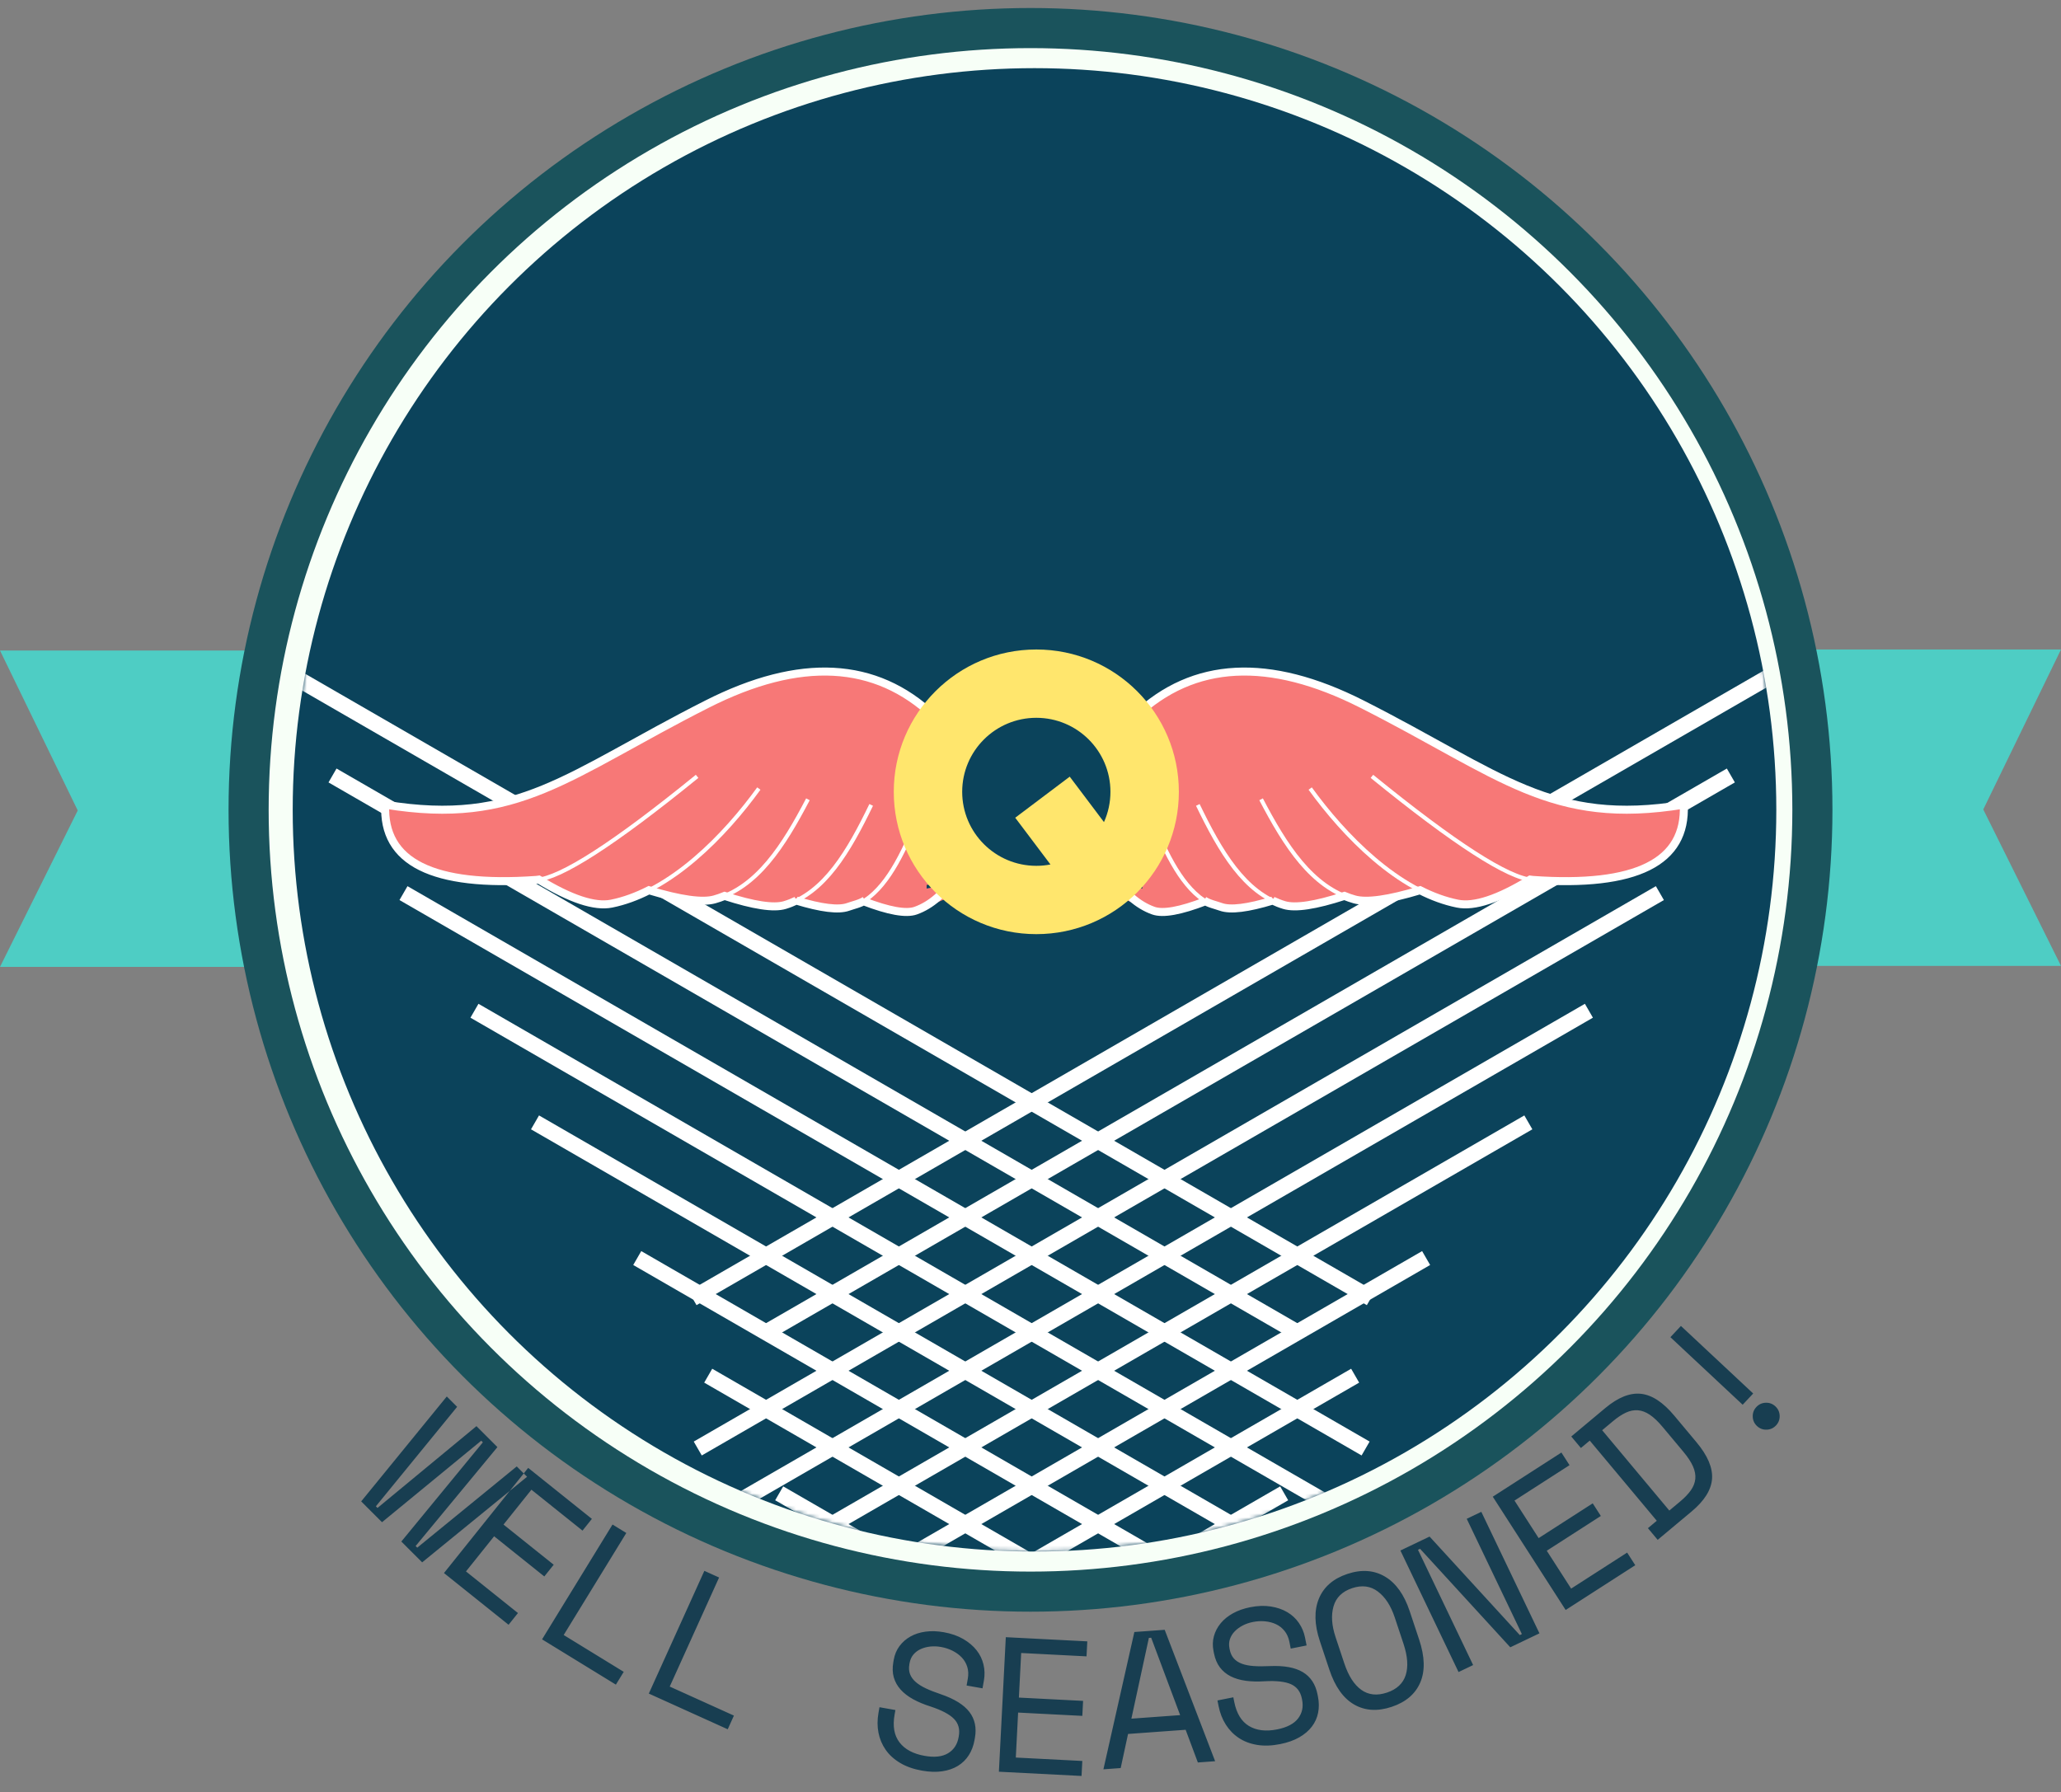 <?xml version="1.0" encoding="UTF-8"?>
<svg width="514px" height="447px" viewBox="0 0 514 447" version="1.1" xmlns="http://www.w3.org/2000/svg" xmlns:xlink="http://www.w3.org/1999/xlink">
    <rect x="0" y="0" width="514" height="447" fill="#808080" stroke="none"/>
    <!-- Generator: Sketch 46.2 (44496) - http://www.bohemiancoding.com/sketch -->
    <title>badge_3</title>
    <desc>Created with Sketch.</desc>
    <defs>
        <circle id="path-1" cx="376" cy="384" r="185"></circle>
    </defs>
    <g id="badges" stroke="none" stroke-width="1" fill="none" fill-rule="evenodd">
        <g id="last_badge" transform="translate(-118, -182)">
            <path d="M379.679,422.918 L632,422.918 L612.613,383.899 L632,344 L373.388,344 L373.378,344.256 L118,344.256 L137.387,384.155 L118,423.174 L379.689,423.174 L379.679,422.918 Z" id="Combined-Shape" fill="#4ECDC4"></path>
            <g id="text_on-path" transform="translate(375, 384) rotate(45) translate(-375, -384) translate(78, 87)">
                <circle id="Oval" fill-opacity="0" fill="#FFFFFF" transform="translate(297, 297) rotate(74) translate(-297, -297) " cx="297" cy="297" r="240"></circle>
                <path d="M322.44,537 L315.096,537 L311.976,505.128 L311.4,505.128 L308.28,537 L300.936,537 L297.528,503.4 L301.176,503.4 L304.392,535.272 L304.968,535.272 L307.992,503.4 L315.384,503.4 L318.408,535.272 L318.984,535.272 L322.2,503.4 L325.848,503.4 L322.44,537 Z M324.477,501.641 L344.705,499.403 L345.117,503.124 L328.896,504.919 L330.121,515.987 L346.055,514.224 L346.467,517.945 L330.532,519.708 L331.767,530.872 L348.275,529.046 L348.686,532.767 L328.171,535.037 L324.477,501.641 Z M349.339,496.758 L353.26,495.819 L360.213,524.854 L377.298,520.763 L378.17,524.404 L357.164,529.434 L349.339,496.758 Z M373.703,488.733 L377.475,487.311 L388.007,515.248 L404.446,509.05 L405.767,512.554 L385.555,520.173 L373.703,488.733 Z M439.181,461.294 C438.558,460.403 437.831,459.74 437,459.305 C436.169,458.871 435.296,458.642 434.382,458.617 C433.467,458.593 432.533,458.738 431.581,459.052 C430.63,459.366 429.721,459.826 428.855,460.431 C428.095,460.962 427.442,461.565 426.898,462.238 C426.354,462.912 425.941,463.62 425.66,464.363 C425.379,465.106 425.269,465.856 425.33,466.614 C425.391,467.372 425.669,468.104 426.164,468.813 L426.329,469.049 C426.861,469.809 427.472,470.348 428.163,470.666 C428.853,470.984 429.64,471.117 430.522,471.067 C431.404,471.016 432.391,470.794 433.483,470.402 C434.576,470.009 435.802,469.474 437.163,468.796 C440.36,467.225 443.075,466.586 445.31,466.878 C447.545,467.171 449.396,468.366 450.862,470.464 L451.192,470.936 C452.017,472.116 452.57,473.34 452.851,474.608 C453.132,475.876 453.121,477.143 452.816,478.41 C452.511,479.678 451.906,480.921 451,482.139 C450.095,483.358 448.869,484.508 447.322,485.589 C445.564,486.818 443.832,487.648 442.123,488.081 C440.415,488.514 438.793,488.594 437.255,488.322 C435.718,488.05 434.287,487.469 432.962,486.579 C431.637,485.69 430.471,484.524 429.463,483.081 L428.638,481.901 L431.942,479.591 L432.602,480.535 C434.289,482.948 436.216,484.295 438.384,484.575 C440.552,484.856 442.816,484.171 445.176,482.521 C447.222,481.091 448.447,479.561 448.85,477.932 C449.254,476.303 448.933,474.741 447.888,473.246 L447.723,473.01 C446.714,471.568 445.413,470.837 443.819,470.819 C442.225,470.801 440.116,471.456 437.491,472.783 C435.973,473.572 434.523,474.165 433.143,474.564 C431.762,474.963 430.463,475.129 429.245,475.063 C428.028,474.997 426.907,474.677 425.882,474.105 C424.857,473.533 423.932,472.657 423.107,471.477 L422.777,471.005 C422.026,469.929 421.561,468.79 421.384,467.587 C421.206,466.383 421.288,465.174 421.63,463.959 C421.971,462.744 422.576,461.57 423.443,460.437 C424.31,459.304 425.412,458.27 426.75,457.335 C428.297,456.253 429.836,455.509 431.368,455.102 C432.899,454.695 434.345,454.572 435.707,454.733 C437.069,454.894 438.319,455.328 439.458,456.035 C440.596,456.742 441.551,457.647 442.321,458.748 L443.476,460.4 L440.171,462.711 L439.181,461.294 Z M438.562,447.272 L453.672,433.639 L456.18,436.418 L444.063,447.351 L451.523,455.619 L463.426,444.879 L465.934,447.659 L454.031,458.399 L461.556,466.738 L473.886,455.612 L476.394,458.392 L461.07,472.219 L438.562,447.272 Z M486.608,431.89 L477.188,442.782 L481.905,450.097 L479.079,453.364 L460.32,423.689 L465.281,417.953 L497.352,432.234 L494.526,435.501 L486.608,431.89 Z M463.919,422.169 L475.079,439.498 L483.053,430.276 L464.296,421.733 L463.919,422.169 Z M489.387,398.078 C488.482,397.474 487.564,397.12 486.632,397.017 C485.701,396.914 484.804,397.017 483.943,397.327 C483.082,397.637 482.265,398.111 481.492,398.749 C480.719,399.387 480.039,400.146 479.453,401.024 C478.937,401.795 478.548,402.594 478.286,403.419 C478.023,404.244 477.896,405.054 477.904,405.848 C477.912,406.642 478.082,407.381 478.414,408.065 C478.746,408.749 479.272,409.331 479.99,409.811 L480.229,409.971 C481.001,410.486 481.766,410.766 482.525,410.812 C483.284,410.857 484.065,410.695 484.869,410.328 C485.672,409.96 486.511,409.395 487.386,408.633 C488.261,407.871 489.21,406.926 490.232,405.8 C492.639,403.175 494.937,401.594 497.126,401.054 C499.314,400.515 501.472,400.957 503.601,402.379 L504.08,402.699 C505.277,403.499 506.237,404.438 506.959,405.517 C507.682,406.596 508.131,407.781 508.307,409.073 C508.483,410.365 508.371,411.742 507.97,413.206 C507.569,414.67 506.845,416.187 505.796,417.757 C504.605,419.54 503.292,420.943 501.858,421.967 C500.423,422.99 498.94,423.655 497.409,423.959 C495.878,424.264 494.334,424.242 492.776,423.895 C491.219,423.547 489.709,422.884 488.245,421.907 L487.048,421.107 L489.288,417.754 L490.246,418.394 C492.694,420.03 494.978,420.584 497.1,420.058 C499.222,419.532 501.083,418.072 502.683,415.677 C504.069,413.602 504.655,411.732 504.439,410.068 C504.223,408.403 503.357,407.065 501.84,406.051 L501.601,405.891 C500.137,404.914 498.66,404.706 497.168,405.268 C495.676,405.83 493.949,407.206 491.985,409.396 C490.857,410.682 489.722,411.762 488.581,412.635 C487.439,413.508 486.289,414.135 485.131,414.515 C483.972,414.896 482.812,415.005 481.649,414.844 C480.487,414.684 479.307,414.203 478.109,413.403 L477.63,413.083 C476.539,412.354 475.693,411.462 475.09,410.405 C474.488,409.348 474.125,408.192 474.002,406.936 C473.879,405.68 474.016,404.366 474.412,402.996 C474.808,401.625 475.46,400.261 476.366,398.904 C477.415,397.334 478.579,396.081 479.858,395.146 C481.137,394.211 482.44,393.571 483.767,393.227 C485.094,392.882 486.417,392.832 487.735,393.077 C489.052,393.323 490.27,393.819 491.388,394.565 L493.064,395.685 L490.824,399.038 L489.387,398.078 Z M494.631,392.579 C490.74,390.629 488.188,388.187 486.973,385.253 C485.759,382.318 485.984,379.191 487.646,375.872 C489.309,372.554 491.679,370.502 494.756,369.717 C497.834,368.932 501.318,369.515 505.209,371.464 L511.904,374.818 C515.909,376.825 518.491,379.281 519.648,382.187 C520.804,385.093 520.552,388.205 518.889,391.524 C517.226,394.843 514.885,396.909 511.865,397.723 C508.844,398.536 505.332,397.939 501.326,395.933 L494.631,392.579 Z M515.541,389.847 C516.702,387.53 516.779,385.394 515.772,383.44 C514.764,381.486 512.787,379.77 509.84,378.294 L503.661,375.198 C500.914,373.822 498.406,373.291 496.138,373.604 C493.869,373.917 492.155,375.232 490.994,377.549 C489.833,379.867 489.806,382.028 490.913,384.032 C492.021,386.037 493.948,387.727 496.695,389.103 L502.875,392.199 C505.821,393.675 508.379,394.232 510.547,393.868 C512.716,393.505 514.38,392.165 515.541,389.847 Z M528.83,356.258 L529.022,355.715 L498.967,345.109 L500.308,341.307 L531.993,352.488 L529.31,360.092 L496.028,358.63 L495.836,359.173 L525.892,369.779 L524.55,373.581 L492.865,362.4 L495.548,354.796 L528.83,356.258 Z M499.659,336.617 L503.976,316.728 L507.635,317.523 L504.173,333.471 L515.055,335.834 L518.457,320.166 L522.115,320.961 L518.714,336.628 L529.69,339.011 L533.214,322.781 L536.873,323.575 L532.494,343.745 L499.659,336.617 Z M502.883,312.157 L503.866,301.161 C504.236,297.018 505.494,294.078 507.642,292.342 C509.789,290.606 513.029,289.932 517.364,290.32 L525.97,291.089 C530.305,291.476 533.375,292.714 535.18,294.803 C536.985,296.892 537.703,300.008 537.332,304.152 L536.35,315.148 L532.573,314.81 L532.829,311.942 L506.868,309.622 L506.612,312.491 L502.883,312.157 Z M533.552,304.392 C533.683,302.926 533.653,301.646 533.461,300.553 C533.27,299.46 532.863,298.532 532.24,297.769 C531.618,297.007 530.747,296.407 529.63,295.97 C528.512,295.533 527.077,295.236 525.324,295.079 L517.292,294.361 C515.539,294.205 514.074,294.242 512.897,294.474 C511.719,294.707 510.757,295.143 510.009,295.783 C509.261,296.423 508.696,297.264 508.313,298.306 C507.931,299.348 507.674,300.602 507.543,302.068 L507.227,305.606 L533.236,307.93 L533.552,304.392 Z M533.795,277.562 C532.868,277.593 532.065,277.292 531.388,276.658 C530.71,276.025 530.356,275.244 530.324,274.317 C530.293,273.389 530.595,272.587 531.228,271.909 C531.862,271.231 532.642,270.877 533.57,270.846 C534.497,270.815 535.3,271.116 535.977,271.749 C536.655,272.383 537.01,273.164 537.041,274.091 C537.072,275.018 536.771,275.821 536.137,276.499 C535.503,277.176 534.723,277.531 533.795,277.562 Z M502.724,273.323 L527.382,272.494 L527.511,276.332 L502.852,277.161 L502.724,273.323 Z" id="WELL-SEASONED!" fill="#183E51"></path>
            </g>
            <circle id="Oval" fill="#1A535C" cx="375" cy="384" r="200"></circle>
            <circle id="Oval" fill="#F7FFF7" cx="375" cy="384" r="190"></circle>
            <mask id="mask-2" fill="white">
                <use xlink:href="#path-1"></use>
            </mask>
            <use id="Mask" fill="#0B435B" xlink:href="#path-1"></use>
            <g id="Group-6" mask="url(#mask-2)" stroke-linecap="square">
                <g transform="translate(116, 339)" id="Group-7">
                    <g>
                        <g id="Group-5" transform="translate(247.795, 178.461) scale(-1, 1) rotate(-30) translate(-247.795, -178.461) translate(-2.705, 117.961)" stroke="#FFFFFF" stroke-width="4">
                            <path d="M175.112,2.366 L499.568,2.366" id="Line"></path>
                            <path d="M187.501,18.926 L460.567,18.926" id="Line"></path>
                            <path d="M157.501,35.487 L430.567,35.487" id="Line"></path>
                            <path d="M127.5,52.048 L400.567,52.048" id="Line"></path>
                            <path d="M100.5,68.609 L373.567,68.609" id="Line"></path>
                            <path d="M61.5,85.169 L334.567,85.169" id="Line"></path>
                            <path d="M31.5,101.73 L304.567,101.73" id="Line"></path>
                            <path d="M1.5,118.291 L274.567,118.291" id="Line"></path>
                        </g>
                        <g id="Group-5" transform="translate(270.795, 178.461) rotate(-30) translate(-270.795, -178.461) translate(20.295, 117.961)" stroke="#FFFFFF" stroke-width="4">
                            <path d="M175.112,2.366 L499.568,2.366" id="Line"></path>
                            <path d="M187.501,18.926 L460.567,18.926" id="Line"></path>
                            <path d="M157.501,35.487 L430.567,35.487" id="Line"></path>
                            <path d="M127.5,52.048 L400.567,52.048" id="Line"></path>
                            <path d="M100.5,68.609 L373.567,68.609" id="Line"></path>
                            <path d="M61.5,85.169 L334.567,85.169" id="Line"></path>
                            <path d="M31.5,101.73 L304.567,101.73" id="Line"></path>
                            <path d="M1.5,118.291 L274.567,118.291" id="Line"></path>
                        </g>
                    </g>
                </g>
            </g>
            <g id="Group-4" mask="url(#mask-2)">
                <g transform="translate(214, 344)" id="Group-3">
                    <g>
                        <g id="wings" transform="translate(0, 5.392)">
                            <g id="Group">
                                <g id="Left_wing">
                                    <g id="left_wing" fill="#F77877">
                                        <path d="M102.489,57.141 C101.579,57.58 100.635,57.951 99.653,58.248 C96.871,59.091 91.861,58.333 84.623,55.972 C83.805,56.311 82.961,56.604 82.09,56.848 C79.07,57.692 73.627,56.929 65.759,54.557 C62.733,56.096 59.612,57.255 56.435,57.898 C52.262,58.743 46.231,56.75 38.34,51.919 C38.106,51.947 37.877,51.969 37.654,51.985 C11.886,53.8 -0.656,47.542 0.026,33.209 C33.169,38.663 45.464,25.743 80.245,8.126 C103.431,-3.618 122.26,-2.632 136.729,11.084 L146.7,51.985 M121.751,55.918 C119.839,57.145 118.076,58.217 115.513,58.832 C110.879,59.944 105.289,58.212 102.489,57.141 M146.7,51.985 C143.907,55.96 136.161,58.257 132.246,59.649 C129.854,60.499 125.532,59.721 119.279,57.315" id="Combined-Shape"></path>
                                        <rect id="Rectangle" x="120.511" y="49.196" width="14.593" height="7.997"></rect>
                                        <polygon id="Path-2" points="120.562 57.648 118.914 57.181 102.313 57.181 102.313 56.714 121.387 53.797"></polygon>
                                    </g>
                                    <g id="Group-2" stroke="#FFFFFF">
                                        <path d="M136.843,11.193 C122.367,-2.521 103.53,-3.506 80.334,8.236 C45.539,25.849 33.237,38.766 0.081,33.314 C-0.602,47.643 11.946,53.901 37.725,52.086 C43.831,51.656 57.206,43.045 77.85,26.252" id="Path-5"></path>
                                        <path d="M38.264,51.93 C46.23,56.825 52.314,58.848 56.514,57.998 C71.3,55.007 84.888,40.844 93.248,29.291" id="Path-7"></path>
                                        <path d="M65.697,54.614 C73.646,57.019 79.14,57.797 82.18,56.948 C92.882,53.956 99.442,43.528 105.492,31.975" id="Path-7"></path>
                                        <path d="M84.535,56.014 C91.872,58.42 96.944,59.198 99.75,58.348 C109.629,55.357 115.684,44.928 121.269,33.375" id="Path-7"></path>
                                        <path d="M102.431,57.181 C108.751,59.12 113.107,59.665 115.5,58.815 C116.862,58.331 118.539,57.997 119.738,57.181 C125.955,52.954 129.758,44.226 133.749,34.542" id="Path-7"></path>
                                        <path d="M119.385,57.414 C125.641,59.82 129.965,60.598 132.357,59.748 C136.275,58.357 139.487,55.356 142.281,51.382" id="Path-7"></path>
                                    </g>
                                    <g id="Group-2" stroke="#FFFFFF" stroke-width="2">
                                        <path d="M102.603,57.234 C101.688,57.675 100.738,58.049 99.75,58.348 C96.967,59.191 91.955,58.432 84.714,56.073 C83.895,56.411 83.052,56.704 82.18,56.948 C79.159,57.792 73.713,57.029 65.842,54.658 C62.815,56.196 59.692,57.355 56.514,57.998 C52.337,58.843 46.297,56.847 38.396,52.01 C38.163,52.046 37.94,52.071 37.725,52.086 C11.946,53.901 -0.602,47.643 0.081,33.314 C33.237,38.766 45.539,25.849 80.334,8.236 C103.53,-3.506 122.367,-2.521 136.843,11.193 M119.738,57.181 C118.539,57.997 116.862,58.331 115.5,58.815 C113.129,59.657 108.83,59.13 102.603,57.234 L102.603,57.234 M142.281,51.382 C139.487,55.356 136.275,58.357 132.357,59.748 C129.965,60.598 125.641,59.82 119.385,57.414 L119.385,57.414" id="Combined-Shape"></path>
                                    </g>
                                </g>
                            </g>
                            <g id="Group" transform="translate(250.5, 30.5) scale(-1, 1) translate(-250.5, -30.5) translate(177, 0)">
                                <g id="Left_wing">
                                    <g id="left_wing" fill="#F77877">
                                        <path d="M102.489,57.141 C101.579,57.58 100.635,57.951 99.653,58.248 C96.871,59.091 91.861,58.333 84.623,55.972 C83.805,56.311 82.961,56.604 82.09,56.848 C79.07,57.692 73.627,56.929 65.759,54.557 C62.733,56.096 59.612,57.255 56.435,57.898 C52.262,58.743 46.231,56.75 38.34,51.919 C38.106,51.947 37.877,51.969 37.654,51.985 C11.886,53.8 -0.656,47.542 0.026,33.209 C33.169,38.663 45.464,25.743 80.245,8.126 C103.431,-3.618 122.26,-2.632 136.729,11.084 L146.7,51.985 M121.751,55.918 C119.839,57.145 118.076,58.217 115.513,58.832 C110.879,59.944 105.289,58.212 102.489,57.141 M146.7,51.985 C143.907,55.96 136.161,58.257 132.246,59.649 C129.854,60.499 125.532,59.721 119.279,57.315" id="Combined-Shape"></path>
                                        <rect id="Rectangle" x="120.511" y="49.196" width="14.593" height="7.997"></rect>
                                        <polygon id="Path-2" points="120.562 57.648 118.914 57.181 102.313 57.181 102.313 56.714 121.387 53.797"></polygon>
                                    </g>
                                    <g id="Group-2" stroke="#FFFFFF">
                                        <path d="M136.843,11.193 C122.367,-2.521 103.53,-3.506 80.334,8.236 C45.539,25.849 33.237,38.766 0.081,33.314 C-0.602,47.643 11.946,53.901 37.725,52.086 C43.831,51.656 57.206,43.045 77.85,26.252" id="Path-5"></path>
                                        <path d="M38.264,51.93 C46.23,56.825 52.314,58.848 56.514,57.998 C71.3,55.007 84.888,40.844 93.248,29.291" id="Path-7"></path>
                                        <path d="M65.697,54.614 C73.646,57.019 79.14,57.797 82.18,56.948 C92.882,53.956 99.442,43.528 105.492,31.975" id="Path-7"></path>
                                        <path d="M84.535,56.014 C91.872,58.42 96.944,59.198 99.75,58.348 C109.629,55.357 115.684,44.928 121.269,33.375" id="Path-7"></path>
                                        <path d="M102.431,57.181 C108.751,59.12 113.107,59.665 115.5,58.815 C116.862,58.331 118.539,57.997 119.738,57.181 C125.955,52.954 129.758,44.226 133.749,34.542" id="Path-7"></path>
                                        <path d="M119.385,57.414 C125.641,59.82 129.965,60.598 132.357,59.748 C136.275,58.357 139.487,55.356 142.281,51.382" id="Path-7"></path>
                                    </g>
                                    <g id="Group-2" stroke="#FFFFFF" stroke-width="2">
                                        <path d="M102.603,57.234 C101.688,57.675 100.738,58.049 99.75,58.348 C96.967,59.191 91.955,58.432 84.714,56.073 C83.895,56.411 83.052,56.704 82.18,56.948 C79.159,57.792 73.713,57.029 65.842,54.658 C62.815,56.196 59.692,57.355 56.514,57.998 C52.337,58.843 46.297,56.847 38.396,52.01 C38.163,52.046 37.94,52.071 37.725,52.086 C11.946,53.901 -0.602,47.643 0.081,33.314 C33.237,38.766 45.539,25.849 80.334,8.236 C103.53,-3.506 122.367,-2.521 136.843,11.193 M119.738,57.181 C118.539,57.997 116.862,58.331 115.5,58.815 C113.129,59.657 108.83,59.13 102.603,57.234 L102.603,57.234 M142.281,51.382 C139.487,55.356 136.275,58.357 132.357,59.748 C129.965,60.598 125.641,59.82 119.385,57.414 L119.385,57.414" id="Combined-Shape"></path>
                                    </g>
                                </g>
                            </g>
                        </g>
                        <g id="Logo-dark" transform="translate(126.9, 0)" fill="#FFE66D">
                            <path d="M52.423,43.052 C53.459,40.747 54.036,38.191 54.036,35.5 C54.036,25.305 45.76,17.04 35.55,17.04 C25.34,17.04 17.064,25.305 17.064,35.5 C17.064,45.695 25.34,53.96 35.55,53.96 C36.756,53.96 37.935,53.845 39.077,53.624 L30.291,41.964 L43.884,31.721 L52.423,43.052 Z M35.55,71 C15.916,71 0,55.106 0,35.5 C0,15.894 15.916,0 35.55,0 C55.184,0 71.1,15.894 71.1,35.5 C71.1,55.106 55.184,71 35.55,71 Z" id="Combined-Shape"></path>
                        </g>
                    </g>
                </g>
            </g>
        </g>
    </g>
</svg>